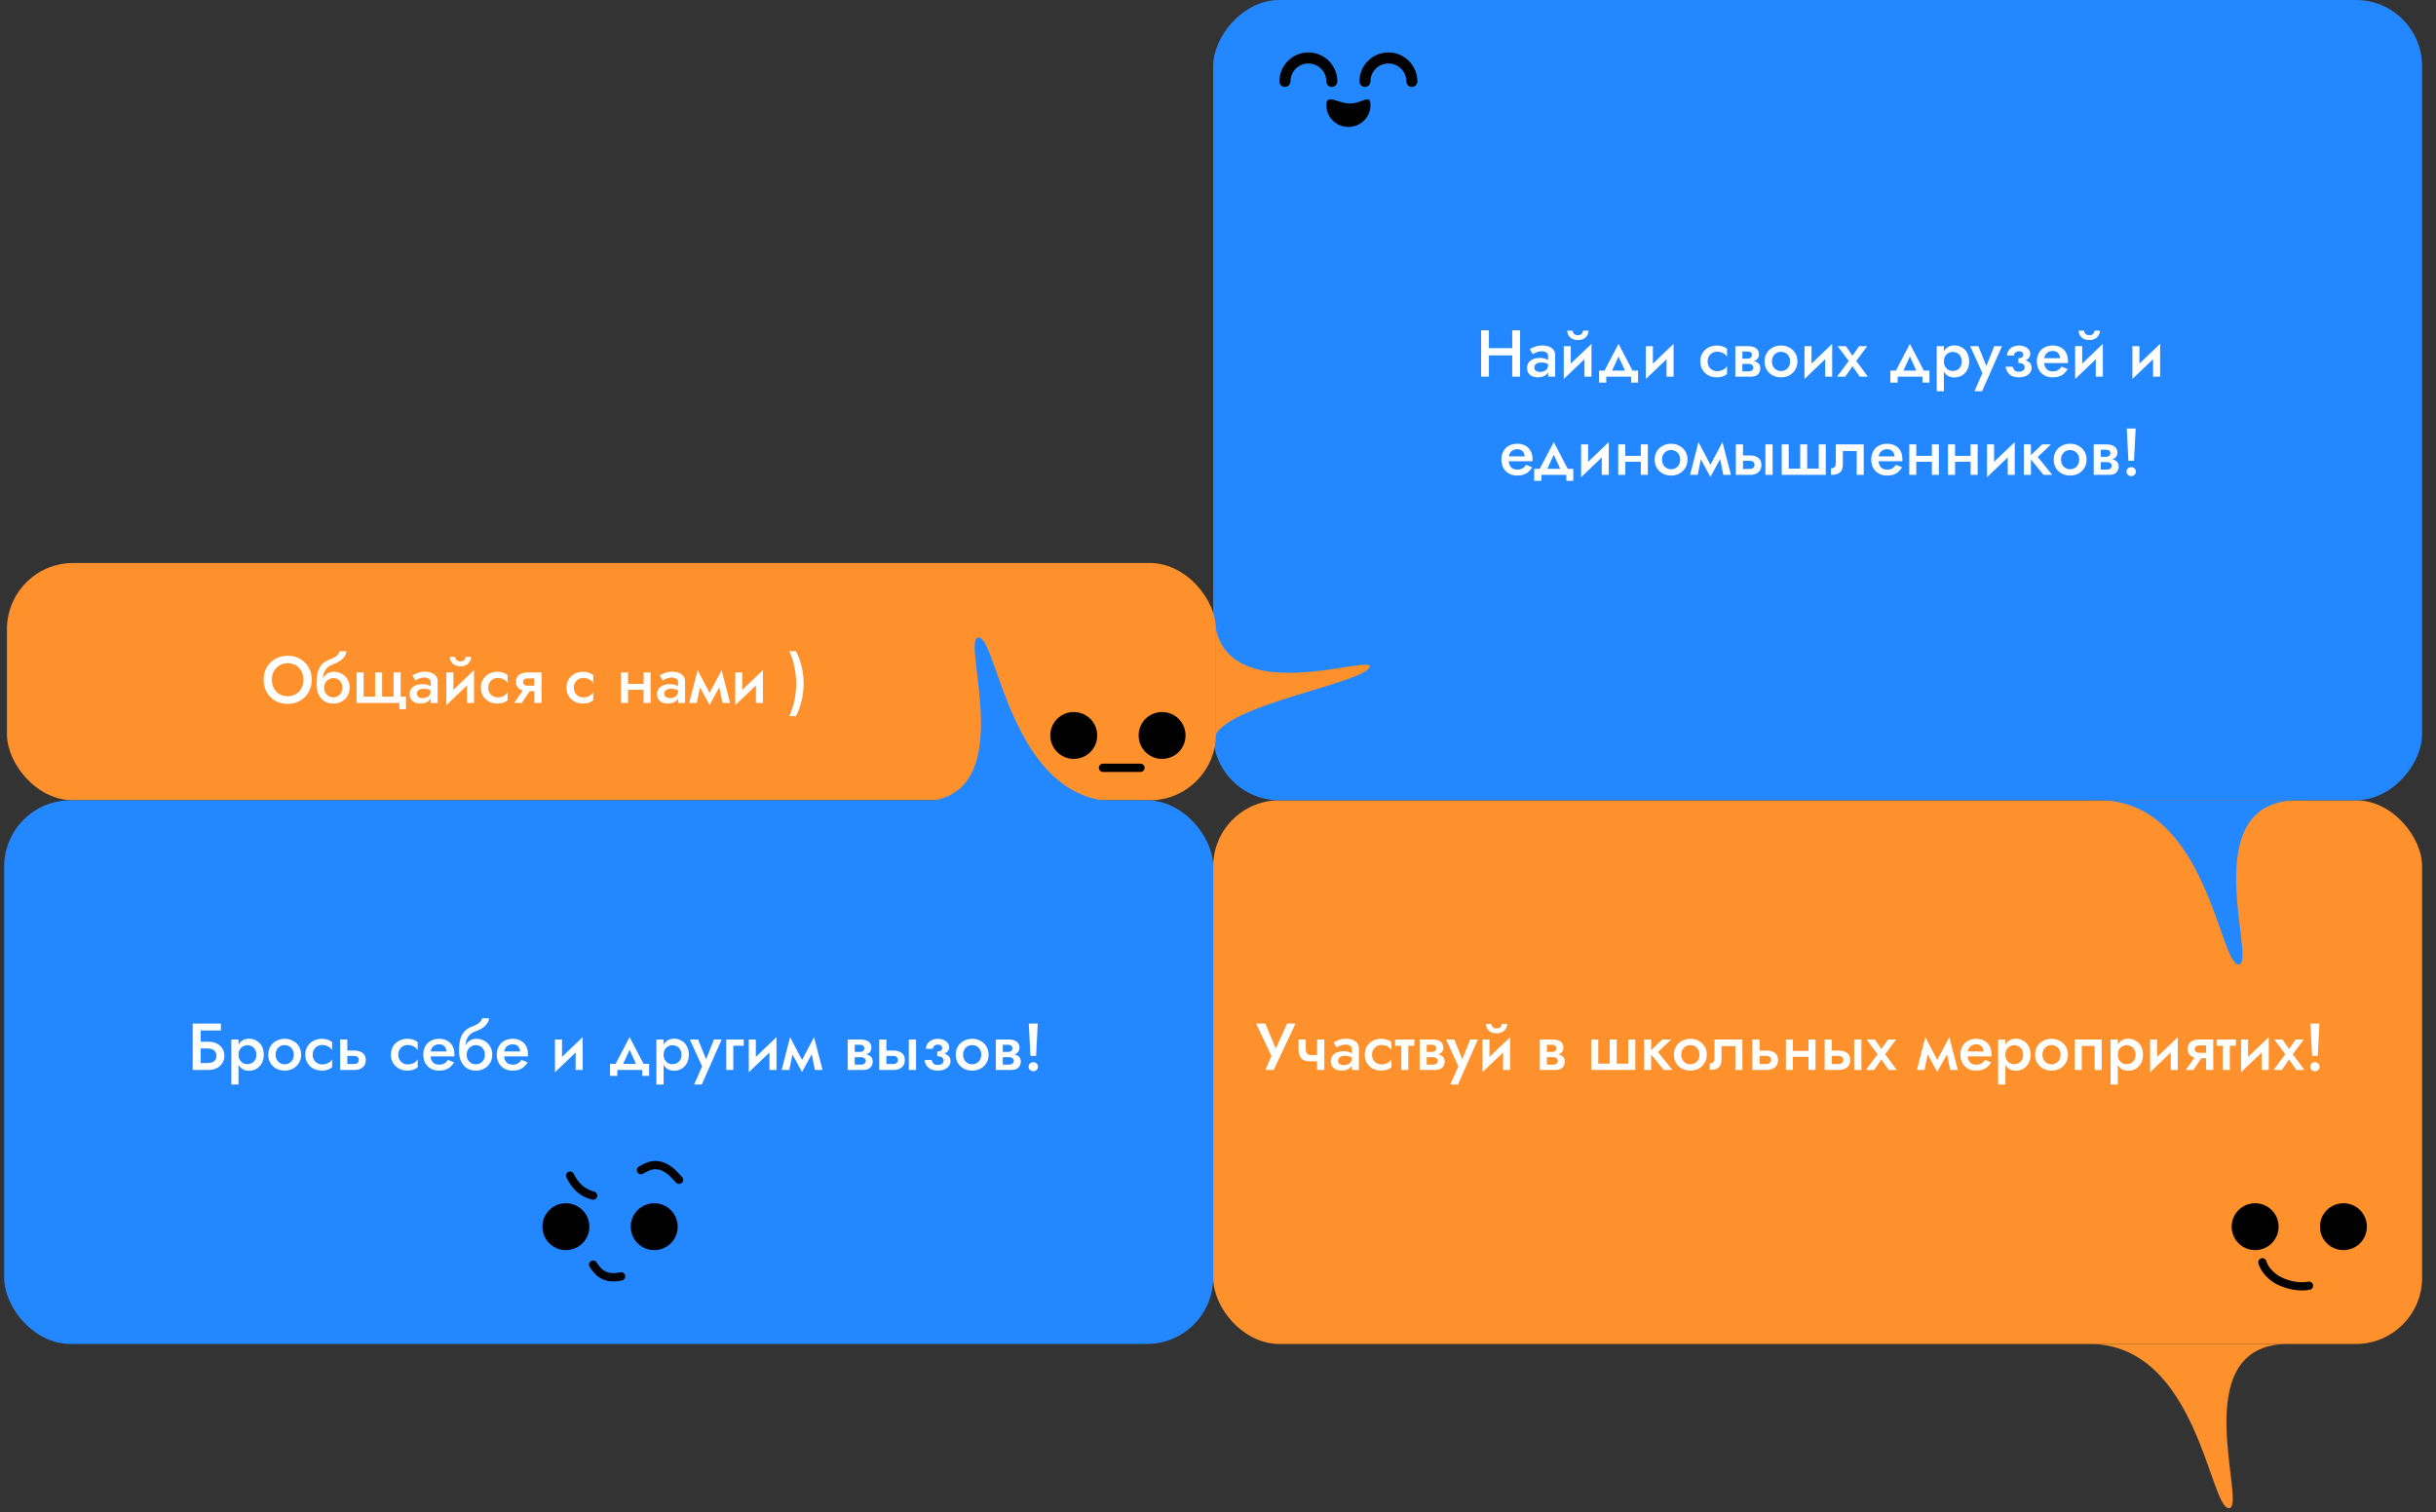 <svg width="372" height="231" viewBox="0 0 372 231" fill="none" xmlns="http://www.w3.org/2000/svg">
<rect x="0" y="0" width="372" height="231" fill="#333333" stroke="none"/>
<rect x="185.259" y="122.236" width="184.618" height="83.036" rx="10.116" fill="#FF912C"/>
<path d="M340.372 230.351C337.422 230.351 335.525 205.272 319.086 205.272H349.434C333.417 205.272 343.323 230.351 340.372 230.351Z" fill="#FF912C"/>
<rect width="184.618" height="122.236" rx="10.116" transform="matrix(-1 0 0 1 369.877 0)" fill="#2388FF"/>
<path d="M209.285 16.063C209.285 17.9 207.775 19.389 205.913 19.389C204.05 19.389 202.541 17.9 202.541 16.063C202.541 14.226 204.31 15.807 206.172 15.807C208.034 15.807 209.285 14.226 209.285 16.063Z" fill="black"/>
<circle cx="344.377" cy="187.358" r="3.583" fill="black"/>
<circle cx="357.865" cy="187.358" r="3.583" fill="black"/>
<path d="M196.218 12.434C196.218 10.456 197.822 8.852 199.801 8.852C201.78 8.852 203.384 10.456 203.384 12.434" stroke="black" stroke-width="1.686" stroke-linecap="round"/>
<path d="M208.442 12.434C208.442 10.456 210.046 8.852 212.025 8.852C214.003 8.852 215.607 10.456 215.607 12.434" stroke="black" stroke-width="1.686" stroke-linecap="round"/>
<path d="M197.835 156.337H196.55L194.506 160.849L195.123 160.88L193.232 156.337H191.826L194.162 161.304L193.232 163.419H194.506L197.835 156.337ZM200.12 162.104H201.708V161.143H200.292L200.12 162.104ZM201.132 158.765V163.419H202.234V158.765H201.132ZM199.402 158.765H198.299V160.101C198.299 160.552 198.353 160.927 198.461 161.224C198.569 161.52 198.755 161.743 199.018 161.891C199.287 162.033 199.655 162.104 200.12 162.104L200.292 161.143C200.07 161.143 199.891 161.109 199.756 161.041C199.628 160.974 199.537 160.869 199.483 160.728C199.429 160.579 199.402 160.387 199.402 160.151V158.765ZM204.336 162.043C204.336 161.881 204.373 161.743 204.447 161.628C204.528 161.507 204.646 161.416 204.802 161.355C204.963 161.288 205.159 161.254 205.388 161.254C205.672 161.254 205.921 161.291 206.137 161.365C206.353 161.433 206.565 161.544 206.774 161.699V161.122C206.72 161.055 206.622 160.977 206.481 160.89C206.339 160.802 206.16 160.724 205.945 160.657C205.736 160.59 205.496 160.556 205.226 160.556C204.822 160.556 204.468 160.617 204.164 160.738C203.868 160.859 203.638 161.035 203.476 161.264C203.314 161.493 203.234 161.766 203.234 162.083C203.234 162.4 203.304 162.667 203.446 162.883C203.594 163.092 203.79 163.25 204.033 163.358C204.282 163.466 204.559 163.52 204.862 163.52C205.186 163.52 205.479 163.466 205.742 163.358C206.005 163.243 206.214 163.081 206.37 162.872C206.525 162.657 206.602 162.4 206.602 162.104L206.44 161.578C206.44 161.847 206.386 162.063 206.279 162.225C206.171 162.387 206.022 162.505 205.833 162.579C205.645 162.653 205.432 162.69 205.196 162.69C205.034 162.69 204.889 162.667 204.761 162.62C204.633 162.566 204.528 162.491 204.447 162.397C204.373 162.303 204.336 162.185 204.336 162.043ZM204.093 159.989C204.168 159.942 204.272 159.885 204.407 159.817C204.549 159.743 204.714 159.679 204.903 159.625C205.092 159.571 205.297 159.544 205.52 159.544C205.776 159.544 205.992 159.605 206.167 159.726C206.349 159.841 206.44 160.006 206.44 160.222V163.419H207.513V160.101C207.513 159.79 207.428 159.531 207.26 159.322C207.098 159.106 206.872 158.941 206.582 158.826C206.292 158.711 205.955 158.654 205.57 158.654C205.152 158.654 204.781 158.715 204.458 158.836C204.134 158.958 203.868 159.082 203.658 159.21L204.093 159.989ZM209.524 161.092C209.524 160.802 209.588 160.546 209.716 160.323C209.844 160.101 210.016 159.925 210.232 159.797C210.454 159.669 210.7 159.605 210.97 159.605C211.186 159.605 211.395 159.639 211.597 159.706C211.8 159.774 211.978 159.868 212.134 159.989C212.295 160.104 212.413 160.239 212.488 160.394V159.19C212.326 159.028 212.107 158.9 211.83 158.806C211.554 158.711 211.25 158.664 210.92 158.664C210.441 158.664 210.009 158.769 209.625 158.978C209.247 159.18 208.947 159.463 208.724 159.827C208.509 160.192 208.401 160.613 208.401 161.092C208.401 161.564 208.509 161.986 208.724 162.357C208.947 162.721 209.247 163.007 209.625 163.216C210.009 163.419 210.441 163.52 210.92 163.52C211.25 163.52 211.554 163.473 211.83 163.378C212.107 163.284 212.326 163.156 212.488 162.994V161.79C212.413 161.938 212.299 162.073 212.144 162.195C211.989 162.316 211.81 162.41 211.608 162.478C211.405 162.545 211.193 162.579 210.97 162.579C210.7 162.579 210.454 162.515 210.232 162.387C210.016 162.259 209.844 162.087 209.716 161.871C209.588 161.648 209.524 161.389 209.524 161.092ZM213.048 158.765V159.726H215.992V158.765H213.048ZM213.989 158.968V163.419H215.061V158.968H213.989ZM217.436 160.991V161.466H218.781C218.916 161.466 219.031 161.48 219.125 161.507C219.227 161.534 219.304 161.574 219.358 161.628C219.419 161.682 219.466 161.743 219.5 161.81C219.533 161.878 219.55 161.952 219.55 162.033C219.55 162.188 219.49 162.323 219.368 162.437C219.247 162.552 219.051 162.609 218.781 162.609H217.436V163.419H219.115C219.648 163.419 220.029 163.297 220.258 163.055C220.494 162.805 220.612 162.505 220.612 162.154C220.612 161.851 220.538 161.615 220.39 161.446C220.242 161.277 220.039 161.159 219.783 161.092C219.527 161.025 219.237 160.991 218.913 160.991H217.436ZM217.436 161.193H218.812C219.102 161.193 219.365 161.153 219.601 161.072C219.844 160.984 220.039 160.856 220.188 160.687C220.336 160.512 220.41 160.293 220.41 160.03C220.41 159.726 220.336 159.484 220.188 159.301C220.039 159.113 219.844 158.978 219.601 158.897C219.365 158.809 219.102 158.765 218.812 158.765H217.436V159.575H218.68C218.889 159.575 219.051 159.625 219.166 159.726C219.287 159.827 219.348 159.956 219.348 160.111C219.348 160.185 219.331 160.256 219.297 160.323C219.264 160.391 219.22 160.451 219.166 160.505C219.112 160.559 219.041 160.6 218.953 160.627C218.872 160.654 218.781 160.667 218.68 160.667H217.436V161.193ZM216.799 158.765V163.419H217.871V158.765H216.799ZM225.686 158.765H224.513L223.056 162.417L223.572 162.448L222.085 158.765H220.83L222.702 162.872L221.488 165.644H222.651L225.686 158.765ZM230.559 159.777L230.609 158.411L226.431 162.407L226.381 163.773L230.559 159.777ZM227.453 158.765H226.381V163.773L227.453 162.539V158.765ZM230.609 158.411L229.537 159.645V163.419H230.609V158.411ZM226.917 156.388C226.917 156.631 226.978 156.863 227.099 157.086C227.22 157.309 227.403 157.487 227.645 157.622C227.888 157.757 228.185 157.825 228.536 157.825C228.893 157.825 229.19 157.757 229.426 157.622C229.669 157.487 229.851 157.309 229.972 157.086C230.1 156.863 230.164 156.631 230.164 156.388H229.325C229.325 156.489 229.298 156.594 229.244 156.702C229.196 156.81 229.116 156.901 229.001 156.975C228.886 157.049 228.731 157.086 228.536 157.086C228.34 157.086 228.185 157.049 228.07 156.975C227.956 156.901 227.871 156.81 227.817 156.702C227.77 156.594 227.746 156.489 227.746 156.388H226.917ZM235.781 160.991V161.466H237.127C237.262 161.466 237.376 161.48 237.471 161.507C237.572 161.534 237.649 161.574 237.703 161.628C237.764 161.682 237.811 161.743 237.845 161.81C237.879 161.878 237.896 161.952 237.896 162.033C237.896 162.188 237.835 162.323 237.713 162.437C237.592 162.552 237.396 162.609 237.127 162.609H235.781V163.419H237.461C237.993 163.419 238.374 163.297 238.604 163.055C238.84 162.805 238.958 162.505 238.958 162.154C238.958 161.851 238.884 161.615 238.735 161.446C238.587 161.277 238.384 161.159 238.128 161.092C237.872 161.025 237.582 160.991 237.258 160.991H235.781ZM235.781 161.193H237.157C237.447 161.193 237.71 161.153 237.946 161.072C238.189 160.984 238.384 160.856 238.533 160.687C238.681 160.512 238.755 160.293 238.755 160.03C238.755 159.726 238.681 159.484 238.533 159.301C238.384 159.113 238.189 158.978 237.946 158.897C237.71 158.809 237.447 158.765 237.157 158.765H235.781V159.575H237.026C237.235 159.575 237.396 159.625 237.511 159.726C237.633 159.827 237.693 159.956 237.693 160.111C237.693 160.185 237.676 160.256 237.643 160.323C237.609 160.391 237.565 160.451 237.511 160.505C237.457 160.559 237.386 160.6 237.299 160.627C237.218 160.654 237.127 160.667 237.026 160.667H235.781V161.193ZM235.144 158.765V163.419H236.216V158.765H235.144ZM246.891 162.458V158.765H245.819V162.458H244.069V158.765H242.996V163.419H249.724V158.765H248.651V162.458H246.891ZM251.076 158.765V163.419H252.149V158.765H251.076ZM253.858 158.765L251.845 160.687L254.071 163.419H255.396L253.191 160.687L255.194 158.765H253.858ZM255.623 161.092C255.623 161.564 255.731 161.986 255.947 162.357C256.17 162.721 256.47 163.007 256.847 163.216C257.225 163.419 257.653 163.52 258.132 163.52C258.611 163.52 259.036 163.419 259.407 163.216C259.784 163.007 260.084 162.721 260.307 162.357C260.53 161.986 260.641 161.564 260.641 161.092C260.641 160.613 260.53 160.192 260.307 159.827C260.084 159.463 259.784 159.18 259.407 158.978C259.036 158.769 258.611 158.664 258.132 158.664C257.653 158.664 257.225 158.769 256.847 158.978C256.47 159.18 256.17 159.463 255.947 159.827C255.731 160.192 255.623 160.613 255.623 161.092ZM256.746 161.092C256.746 160.802 256.807 160.546 256.928 160.323C257.05 160.101 257.215 159.929 257.424 159.807C257.633 159.686 257.869 159.625 258.132 159.625C258.388 159.625 258.621 159.686 258.83 159.807C259.046 159.929 259.214 160.101 259.336 160.323C259.457 160.546 259.518 160.802 259.518 161.092C259.518 161.382 259.457 161.638 259.336 161.861C259.214 162.077 259.046 162.249 258.83 162.377C258.621 162.498 258.388 162.559 258.132 162.559C257.869 162.559 257.633 162.498 257.424 162.377C257.215 162.249 257.05 162.077 256.928 161.861C256.807 161.638 256.746 161.382 256.746 161.092ZM266.078 158.765H261.819V161.648C261.819 161.952 261.745 162.158 261.597 162.265C261.455 162.373 261.283 162.427 261.081 162.427V163.419C261.512 163.419 261.86 163.361 262.123 163.247C262.392 163.125 262.588 162.947 262.709 162.711C262.831 162.468 262.891 162.164 262.891 161.8V159.777H265.006V163.419H266.078V158.765ZM267.605 158.765V163.419H268.708V158.765H267.605ZM268.374 161.274H269.709C269.959 161.274 270.144 161.328 270.266 161.436C270.394 161.544 270.458 161.699 270.458 161.901C270.458 162.029 270.428 162.141 270.367 162.235C270.313 162.33 270.229 162.4 270.114 162.448C270.006 162.495 269.871 162.518 269.709 162.518H268.374V163.419H269.821C270.144 163.419 270.434 163.361 270.691 163.247C270.947 163.132 271.149 162.963 271.298 162.741C271.446 162.512 271.52 162.232 271.52 161.901C271.52 161.402 271.355 161.038 271.025 160.809C270.701 160.573 270.3 160.455 269.821 160.455H268.374V161.274ZM273.198 161.416H276.759V160.515H273.198V161.416ZM276.172 158.765V163.419H277.244V158.765H276.172ZM272.722 158.765V163.419H273.794V158.765H272.722ZM283.151 158.765V163.419H284.254V158.765H283.151ZM278.64 158.765V163.419H279.732V158.765H278.64ZM279.398 161.274H280.744C280.987 161.274 281.172 161.328 281.3 161.436C281.428 161.544 281.492 161.699 281.492 161.901C281.492 162.029 281.462 162.141 281.401 162.235C281.341 162.33 281.256 162.4 281.148 162.448C281.041 162.495 280.906 162.518 280.744 162.518H279.398V163.419H280.845C281.169 163.419 281.459 163.361 281.715 163.247C281.971 163.132 282.174 162.963 282.322 162.741C282.47 162.512 282.545 162.232 282.545 161.901C282.545 161.402 282.379 161.038 282.049 160.809C281.725 160.573 281.324 160.455 280.845 160.455H279.398V161.274ZM288.325 158.765L287.303 160.222L286.301 158.765H285.047L286.726 161.021L284.946 163.419H286.2L287.303 161.82L288.426 163.419H289.65L287.88 161.021L289.549 158.765H288.325ZM297.81 163.419H298.973L297.678 158.411L297.102 159.929L297.81 163.419ZM295.534 162.468L295.837 163.732L297.78 160.202L297.678 158.411L295.534 162.468ZM295.837 163.732L296.141 162.468L294.016 158.411L293.915 160.202L295.837 163.732ZM292.732 163.419H293.895L294.603 159.929L294.016 158.411L292.732 163.419ZM300.015 161.345H304.102C304.115 161.284 304.122 161.23 304.122 161.183C304.122 161.129 304.122 161.082 304.122 161.041C304.122 160.549 304.028 160.128 303.839 159.777C303.65 159.419 303.38 159.146 303.029 158.958C302.685 158.762 302.274 158.664 301.795 158.664C301.357 158.664 300.969 158.745 300.632 158.907C300.295 159.069 300.022 159.295 299.812 159.585C299.61 159.875 299.475 160.212 299.408 160.596C299.394 160.677 299.384 160.758 299.378 160.839C299.371 160.92 299.367 161.004 299.367 161.092C299.367 161.557 299.465 161.975 299.661 162.346C299.856 162.711 300.133 162.997 300.49 163.206C300.848 163.415 301.266 163.52 301.745 163.52C302.17 163.52 302.524 163.469 302.807 163.368C303.097 163.26 303.34 163.112 303.535 162.923C303.738 162.734 303.916 162.515 304.071 162.265L303.131 161.881C303.043 162.029 302.935 162.161 302.807 162.276C302.679 162.383 302.53 162.468 302.362 162.528C302.2 162.589 302.011 162.62 301.795 162.62C301.532 162.62 301.3 162.566 301.097 162.458C300.902 162.343 300.747 162.174 300.632 161.952C300.524 161.723 300.47 161.436 300.47 161.092L300.49 160.809C300.49 160.539 300.548 160.306 300.662 160.111C300.777 159.908 300.932 159.757 301.128 159.656C301.323 159.548 301.542 159.494 301.785 159.494C302.021 159.494 302.22 159.541 302.382 159.635C302.544 159.723 302.669 159.851 302.756 160.02C302.851 160.182 302.911 160.374 302.938 160.596H300.015V161.345ZM306.237 165.644V158.765H305.134V165.644H306.237ZM310.091 161.092C310.091 160.573 309.987 160.131 309.777 159.767C309.568 159.403 309.292 159.126 308.948 158.937C308.604 158.742 308.23 158.644 307.825 158.644C307.427 158.644 307.08 158.745 306.783 158.947C306.493 159.143 306.267 159.423 306.105 159.787C305.95 160.151 305.873 160.586 305.873 161.092C305.873 161.591 305.95 162.026 306.105 162.397C306.267 162.761 306.493 163.044 306.783 163.247C307.08 163.442 307.427 163.54 307.825 163.54C308.23 163.54 308.604 163.446 308.948 163.257C309.292 163.061 309.568 162.781 309.777 162.417C309.987 162.046 310.091 161.605 310.091 161.092ZM308.958 161.092C308.958 161.402 308.894 161.669 308.766 161.891C308.638 162.107 308.466 162.272 308.25 162.387C308.041 162.495 307.808 162.549 307.552 162.549C307.343 162.549 307.137 162.495 306.935 162.387C306.733 162.272 306.564 162.107 306.429 161.891C306.301 161.675 306.237 161.409 306.237 161.092C306.237 160.775 306.301 160.509 306.429 160.293C306.564 160.077 306.733 159.915 306.935 159.807C307.137 159.693 307.343 159.635 307.552 159.635C307.808 159.635 308.041 159.693 308.25 159.807C308.466 159.915 308.638 160.08 308.766 160.303C308.894 160.519 308.958 160.782 308.958 161.092ZM310.778 161.092C310.778 161.564 310.886 161.986 311.101 162.357C311.324 162.721 311.624 163.007 312.002 163.216C312.379 163.419 312.808 163.52 313.286 163.52C313.765 163.52 314.19 163.419 314.561 163.216C314.939 163.007 315.239 162.721 315.461 162.357C315.684 161.986 315.795 161.564 315.795 161.092C315.795 160.613 315.684 160.192 315.461 159.827C315.239 159.463 314.939 159.18 314.561 158.978C314.19 158.769 313.765 158.664 313.286 158.664C312.808 158.664 312.379 158.769 312.002 158.978C311.624 159.18 311.324 159.463 311.101 159.827C310.886 160.192 310.778 160.613 310.778 161.092ZM311.901 161.092C311.901 160.802 311.961 160.546 312.083 160.323C312.204 160.101 312.369 159.929 312.578 159.807C312.787 159.686 313.023 159.625 313.286 159.625C313.543 159.625 313.775 159.686 313.984 159.807C314.2 159.929 314.369 160.101 314.49 160.323C314.612 160.546 314.672 160.802 314.672 161.092C314.672 161.382 314.612 161.638 314.49 161.861C314.369 162.077 314.2 162.249 313.984 162.377C313.775 162.498 313.543 162.559 313.286 162.559C313.023 162.559 312.787 162.498 312.578 162.377C312.369 162.249 312.204 162.077 312.083 161.861C311.961 161.638 311.901 161.382 311.901 161.092ZM320.949 158.765H316.832V163.419H317.904V159.747H319.877V163.419H320.949V158.765ZM323.407 165.644V158.765H322.304V165.644H323.407ZM327.261 161.092C327.261 160.573 327.156 160.131 326.947 159.767C326.738 159.403 326.462 159.126 326.118 158.937C325.774 158.742 325.399 158.644 324.995 158.644C324.597 158.644 324.25 158.745 323.953 158.947C323.663 159.143 323.437 159.423 323.275 159.787C323.12 160.151 323.042 160.586 323.042 161.092C323.042 161.591 323.12 162.026 323.275 162.397C323.437 162.761 323.663 163.044 323.953 163.247C324.25 163.442 324.597 163.54 324.995 163.54C325.399 163.54 325.774 163.446 326.118 163.257C326.462 163.061 326.738 162.781 326.947 162.417C327.156 162.046 327.261 161.605 327.261 161.092ZM326.128 161.092C326.128 161.402 326.064 161.669 325.936 161.891C325.807 162.107 325.635 162.272 325.42 162.387C325.211 162.495 324.978 162.549 324.722 162.549C324.513 162.549 324.307 162.495 324.105 162.387C323.902 162.272 323.734 162.107 323.599 161.891C323.471 161.675 323.407 161.409 323.407 161.092C323.407 160.775 323.471 160.509 323.599 160.293C323.734 160.077 323.902 159.915 324.105 159.807C324.307 159.693 324.513 159.635 324.722 159.635C324.978 159.635 325.211 159.693 325.42 159.807C325.635 159.915 325.807 160.08 325.936 160.303C326.064 160.519 326.128 160.782 326.128 161.092ZM332.52 159.777L332.57 158.411L328.392 162.407L328.342 163.773L332.52 159.777ZM329.414 158.765H328.342V163.773L329.414 162.539V158.765ZM332.57 158.411L331.498 159.645V163.419H332.57V158.411ZM334.962 163.419L336.51 161.112H335.397L333.799 163.419H334.962ZM337.987 163.419V158.765H336.884V163.419H337.987ZM337.289 160.799H335.933C335.765 160.799 335.623 160.778 335.509 160.738C335.394 160.697 335.306 160.637 335.246 160.556C335.185 160.475 335.155 160.367 335.155 160.232C335.155 160.104 335.185 159.999 335.246 159.919C335.306 159.838 335.394 159.777 335.509 159.736C335.623 159.696 335.765 159.676 335.933 159.676H337.289V158.765H335.842C335.525 158.765 335.232 158.813 334.962 158.907C334.693 159.001 334.477 159.153 334.315 159.362C334.153 159.564 334.072 159.838 334.072 160.182C334.072 160.526 334.153 160.805 334.315 161.021C334.477 161.23 334.693 161.385 334.962 161.487C335.232 161.581 335.525 161.628 335.842 161.628H337.289V160.799ZM338.501 158.765V159.726H341.445V158.765H338.501ZM339.442 158.968V163.419H340.514V158.968H339.442ZM346.41 159.777L346.46 158.411L342.282 162.407L342.232 163.773L346.41 159.777ZM343.304 158.765H342.232V163.773L343.304 162.539V158.765ZM346.46 158.411L345.388 159.645V163.419H346.46V158.411ZM350.582 158.765L349.56 160.222L348.559 158.765H347.304L348.984 161.021L347.203 163.419H348.458L349.56 161.82L350.683 163.419H351.907L350.137 161.021L351.806 158.765H350.582ZM352.826 156.337L353.079 161.274H353.939L354.192 156.337H352.826ZM352.796 162.923C352.796 163.119 352.863 163.284 352.998 163.419C353.14 163.547 353.312 163.611 353.514 163.611C353.716 163.611 353.885 163.547 354.02 163.419C354.155 163.284 354.222 163.119 354.222 162.923C354.222 162.727 354.155 162.566 354.02 162.437C353.885 162.309 353.716 162.245 353.514 162.245C353.312 162.245 353.14 162.309 352.998 162.437C352.863 162.566 352.796 162.727 352.796 162.923Z" fill="white"/>
<path d="M226.654 54.282H231.702V53.18H226.654V54.282ZM230.933 50.448V57.529H232.127V50.448H230.933ZM226.179 50.448V57.529H227.372V50.448H226.179ZM234.303 56.154C234.303 55.992 234.34 55.854 234.414 55.739C234.495 55.618 234.613 55.527 234.768 55.466C234.93 55.398 235.126 55.365 235.355 55.365C235.638 55.365 235.888 55.402 236.104 55.476C236.32 55.543 236.532 55.655 236.741 55.81V55.233C236.687 55.166 236.589 55.088 236.448 55.001C236.306 54.913 236.127 54.835 235.912 54.768C235.703 54.7 235.463 54.667 235.193 54.667C234.789 54.667 234.435 54.727 234.131 54.849C233.834 54.97 233.605 55.145 233.443 55.375C233.281 55.604 233.201 55.877 233.201 56.194C233.201 56.511 233.271 56.778 233.413 56.993C233.561 57.203 233.757 57.361 234 57.469C234.249 57.577 234.526 57.631 234.829 57.631C235.153 57.631 235.446 57.577 235.709 57.469C235.972 57.354 236.181 57.192 236.336 56.983C236.492 56.767 236.569 56.511 236.569 56.215L236.407 55.688C236.407 55.958 236.353 56.174 236.245 56.336C236.138 56.498 235.989 56.616 235.8 56.69C235.612 56.764 235.399 56.801 235.163 56.801C235.001 56.801 234.856 56.778 234.728 56.73C234.6 56.676 234.495 56.602 234.414 56.508C234.34 56.413 234.303 56.295 234.303 56.154ZM234.06 54.1C234.135 54.053 234.239 53.996 234.374 53.928C234.516 53.854 234.681 53.79 234.87 53.736C235.058 53.682 235.264 53.655 235.487 53.655C235.743 53.655 235.959 53.716 236.134 53.837C236.316 53.952 236.407 54.117 236.407 54.333V57.529H237.48V54.212C237.48 53.901 237.395 53.642 237.227 53.432C237.065 53.217 236.839 53.051 236.549 52.937C236.259 52.822 235.922 52.765 235.537 52.765C235.119 52.765 234.748 52.826 234.425 52.947C234.101 53.068 233.834 53.193 233.625 53.321L234.06 54.1ZM242.981 53.888L243.031 52.522L238.853 56.518L238.803 57.884L242.981 53.888ZM239.875 52.876H238.803V57.884L239.875 56.649V52.876ZM243.031 52.522L241.959 53.756V57.529H243.031V52.522ZM239.339 50.499C239.339 50.742 239.4 50.974 239.521 51.197C239.642 51.419 239.824 51.598 240.067 51.733C240.31 51.868 240.607 51.935 240.957 51.935C241.315 51.935 241.612 51.868 241.848 51.733C242.09 51.598 242.272 51.419 242.394 51.197C242.522 50.974 242.586 50.742 242.586 50.499H241.746C241.746 50.6 241.719 50.705 241.666 50.812C241.618 50.92 241.537 51.011 241.423 51.086C241.308 51.16 241.153 51.197 240.957 51.197C240.762 51.197 240.607 51.16 240.492 51.086C240.377 51.011 240.293 50.92 240.239 50.812C240.192 50.705 240.168 50.6 240.168 50.499H239.339ZM247.163 54.444L248.428 57.226L249.561 57.105L247.163 52.522L244.766 57.105L245.899 57.226L247.163 54.444ZM249.085 57.529V58.44H250.147V56.599H244.179V58.44H245.292V57.529H249.085ZM255.517 53.888L255.568 52.522L251.39 56.518L251.339 57.884L255.517 53.888ZM252.411 52.876H251.339V57.884L252.411 56.649V52.876ZM255.568 52.522L254.495 53.756V57.529H255.568V52.522ZM260.77 55.203C260.77 54.913 260.834 54.657 260.962 54.434C261.09 54.212 261.262 54.036 261.478 53.908C261.701 53.78 261.947 53.716 262.217 53.716C262.432 53.716 262.641 53.749 262.844 53.817C263.046 53.884 263.225 53.979 263.38 54.1C263.542 54.215 263.66 54.35 263.734 54.505V53.301C263.572 53.139 263.353 53.011 263.076 52.917C262.8 52.822 262.496 52.775 262.166 52.775C261.687 52.775 261.255 52.88 260.871 53.089C260.493 53.291 260.193 53.574 259.971 53.938C259.755 54.303 259.647 54.724 259.647 55.203C259.647 55.675 259.755 56.096 259.971 56.467C260.193 56.831 260.493 57.118 260.871 57.327C261.255 57.529 261.687 57.631 262.166 57.631C262.496 57.631 262.8 57.584 263.076 57.489C263.353 57.395 263.572 57.267 263.734 57.105V55.901C263.66 56.049 263.545 56.184 263.39 56.306C263.235 56.427 263.056 56.521 262.854 56.589C262.651 56.656 262.439 56.69 262.217 56.69C261.947 56.69 261.701 56.626 261.478 56.498C261.262 56.37 261.09 56.198 260.962 55.982C260.834 55.759 260.77 55.5 260.77 55.203ZM265.64 55.102V55.577H266.985C267.12 55.577 267.234 55.591 267.329 55.618C267.43 55.645 267.508 55.685 267.562 55.739C267.622 55.793 267.669 55.854 267.703 55.921C267.737 55.989 267.754 56.063 267.754 56.144C267.754 56.299 267.693 56.434 267.572 56.548C267.45 56.663 267.255 56.72 266.985 56.72H265.64V57.529H267.319C267.852 57.529 268.233 57.408 268.462 57.165C268.698 56.916 268.816 56.616 268.816 56.265C268.816 55.962 268.742 55.725 268.593 55.557C268.445 55.388 268.243 55.27 267.986 55.203C267.73 55.135 267.44 55.102 267.116 55.102H265.64ZM265.64 55.304H267.015C267.305 55.304 267.568 55.264 267.804 55.183C268.047 55.095 268.243 54.967 268.391 54.798C268.539 54.623 268.614 54.404 268.614 54.141C268.614 53.837 268.539 53.594 268.391 53.412C268.243 53.224 268.047 53.089 267.804 53.008C267.568 52.92 267.305 52.876 267.015 52.876H265.64V53.685H266.884C267.093 53.685 267.255 53.736 267.369 53.837C267.491 53.938 267.551 54.066 267.551 54.222C267.551 54.296 267.535 54.367 267.501 54.434C267.467 54.502 267.423 54.562 267.369 54.616C267.315 54.67 267.245 54.711 267.157 54.737C267.076 54.764 266.985 54.778 266.884 54.778H265.64V55.304ZM265.002 52.876V57.529H266.075V52.876H265.002ZM269.468 55.203C269.468 55.675 269.576 56.096 269.791 56.467C270.014 56.831 270.314 57.118 270.692 57.327C271.069 57.529 271.498 57.631 271.976 57.631C272.455 57.631 272.88 57.529 273.251 57.327C273.629 57.118 273.929 56.831 274.151 56.467C274.374 56.096 274.485 55.675 274.485 55.203C274.485 54.724 274.374 54.303 274.151 53.938C273.929 53.574 273.629 53.291 273.251 53.089C272.88 52.88 272.455 52.775 271.976 52.775C271.498 52.775 271.069 52.88 270.692 53.089C270.314 53.291 270.014 53.574 269.791 53.938C269.576 54.303 269.468 54.724 269.468 55.203ZM270.591 55.203C270.591 54.913 270.651 54.657 270.773 54.434C270.894 54.212 271.059 54.039 271.268 53.918C271.477 53.797 271.713 53.736 271.976 53.736C272.233 53.736 272.465 53.797 272.674 53.918C272.89 54.039 273.059 54.212 273.18 54.434C273.302 54.657 273.362 54.913 273.362 55.203C273.362 55.493 273.302 55.749 273.18 55.972C273.059 56.188 272.89 56.359 272.674 56.488C272.465 56.609 272.233 56.67 271.976 56.67C271.713 56.67 271.477 56.609 271.268 56.488C271.059 56.359 270.894 56.188 270.773 55.972C270.651 55.749 270.591 55.493 270.591 55.203ZM279.74 53.888L279.791 52.522L275.613 56.518L275.562 57.884L279.74 53.888ZM276.635 52.876H275.562V57.884L276.635 56.649V52.876ZM279.791 52.522L278.719 53.756V57.529H279.791V52.522ZM283.913 52.876L282.891 54.333L281.89 52.876H280.635L282.314 55.132L280.534 57.529H281.788L282.891 55.931L284.014 57.529H285.238L283.468 55.132L285.137 52.876H283.913ZM291.658 54.444L292.923 57.226L294.056 57.105L291.658 52.522L289.261 57.105L290.394 57.226L291.658 54.444ZM293.58 57.529V58.44H294.642V56.599H288.674V58.44H289.787V57.529H293.58ZM296.856 59.755V52.876H295.753V59.755H296.856ZM300.71 55.203C300.71 54.684 300.605 54.242 300.396 53.878C300.187 53.514 299.911 53.237 299.567 53.048C299.223 52.852 298.849 52.755 298.444 52.755C298.046 52.755 297.699 52.856 297.402 53.058C297.112 53.254 296.886 53.534 296.724 53.898C296.569 54.262 296.492 54.697 296.492 55.203C296.492 55.702 296.569 56.137 296.724 56.508C296.886 56.872 297.112 57.155 297.402 57.358C297.699 57.553 298.046 57.651 298.444 57.651C298.849 57.651 299.223 57.556 299.567 57.368C299.911 57.172 300.187 56.892 300.396 56.528C300.605 56.157 300.71 55.715 300.71 55.203ZM299.577 55.203C299.577 55.513 299.513 55.779 299.385 56.002C299.257 56.218 299.085 56.383 298.869 56.498C298.66 56.606 298.427 56.66 298.171 56.66C297.962 56.66 297.756 56.606 297.554 56.498C297.351 56.383 297.183 56.218 297.048 56.002C296.92 55.786 296.856 55.52 296.856 55.203C296.856 54.886 296.92 54.62 297.048 54.404C297.183 54.188 297.351 54.026 297.554 53.918C297.756 53.803 297.962 53.746 298.171 53.746C298.427 53.746 298.66 53.803 298.869 53.918C299.085 54.026 299.257 54.191 299.385 54.414C299.513 54.63 299.577 54.893 299.577 55.203ZM305.72 52.876H304.546L303.089 56.528L303.605 56.558L302.118 52.876H300.864L302.735 56.983L301.522 59.755H302.685L305.72 52.876ZM308.225 55.203C308.819 55.216 309.271 55.115 309.581 54.899C309.891 54.677 310.046 54.397 310.046 54.06C310.046 53.824 309.972 53.608 309.824 53.412C309.675 53.217 309.47 53.062 309.206 52.947C308.943 52.832 308.647 52.775 308.316 52.775C307.966 52.775 307.652 52.842 307.375 52.977C307.106 53.112 306.893 53.294 306.738 53.524C306.583 53.753 306.505 54.013 306.505 54.303H307.558C307.558 54.195 307.585 54.093 307.638 53.999C307.699 53.898 307.787 53.817 307.902 53.756C308.016 53.689 308.158 53.655 308.326 53.655C308.529 53.655 308.687 53.702 308.802 53.797C308.923 53.891 308.984 54.016 308.984 54.171C308.984 54.326 308.923 54.458 308.802 54.566C308.687 54.667 308.495 54.717 308.225 54.717V55.203ZM308.296 57.631C308.66 57.631 308.991 57.573 309.287 57.459C309.584 57.337 309.817 57.169 309.985 56.953C310.161 56.73 310.248 56.467 310.248 56.164C310.248 55.732 310.066 55.412 309.702 55.203C309.345 54.987 308.852 54.886 308.225 54.899V55.435C308.434 55.435 308.61 55.462 308.751 55.516C308.9 55.57 309.011 55.648 309.085 55.749C309.159 55.85 309.196 55.972 309.196 56.113C309.196 56.248 309.159 56.366 309.085 56.467C309.018 56.562 308.916 56.636 308.782 56.69C308.647 56.744 308.485 56.771 308.296 56.771C308.006 56.771 307.787 56.7 307.638 56.558C307.497 56.41 307.402 56.228 307.355 56.012H306.283C306.337 56.491 306.536 56.882 306.88 57.186C307.23 57.482 307.703 57.631 308.296 57.631ZM311.696 55.456H315.783C315.796 55.395 315.803 55.341 315.803 55.294C315.803 55.24 315.803 55.193 315.803 55.152C315.803 54.66 315.708 54.238 315.52 53.888C315.331 53.53 315.061 53.257 314.71 53.068C314.366 52.873 313.955 52.775 313.476 52.775C313.038 52.775 312.65 52.856 312.313 53.018C311.976 53.18 311.702 53.406 311.493 53.696C311.291 53.986 311.156 54.323 311.089 54.707C311.075 54.788 311.065 54.869 311.058 54.95C311.052 55.031 311.048 55.115 311.048 55.203C311.048 55.668 311.146 56.086 311.342 56.457C311.537 56.821 311.814 57.108 312.171 57.317C312.529 57.526 312.947 57.631 313.426 57.631C313.85 57.631 314.205 57.58 314.488 57.479C314.778 57.371 315.021 57.223 315.216 57.034C315.418 56.845 315.597 56.626 315.752 56.376L314.812 55.992C314.724 56.14 314.616 56.272 314.488 56.386C314.36 56.494 314.211 56.579 314.043 56.639C313.881 56.7 313.692 56.73 313.476 56.73C313.213 56.73 312.98 56.676 312.778 56.569C312.583 56.454 312.427 56.285 312.313 56.063C312.205 55.833 312.151 55.547 312.151 55.203L312.171 54.92C312.171 54.65 312.229 54.417 312.343 54.222C312.458 54.019 312.613 53.867 312.809 53.766C313.004 53.658 313.223 53.605 313.466 53.605C313.702 53.605 313.901 53.652 314.063 53.746C314.225 53.834 314.35 53.962 314.437 54.13C314.532 54.292 314.592 54.485 314.619 54.707H311.696V55.456ZM321.074 53.888L321.125 52.522L316.947 56.518L316.896 57.884L321.074 53.888ZM317.968 52.876H316.896V57.884L317.968 56.649V52.876ZM321.125 52.522L320.052 53.756V57.529H321.125V52.522ZM317.432 50.499C317.432 50.742 317.493 50.974 317.614 51.197C317.736 51.419 317.918 51.598 318.161 51.733C318.403 51.868 318.7 51.935 319.051 51.935C319.408 51.935 319.705 51.868 319.941 51.733C320.184 51.598 320.366 51.419 320.487 51.197C320.615 50.974 320.679 50.742 320.679 50.499H319.84C319.84 50.6 319.813 50.705 319.759 50.812C319.712 50.92 319.631 51.011 319.516 51.086C319.401 51.16 319.246 51.197 319.051 51.197C318.855 51.197 318.7 51.16 318.585 51.086C318.471 51.011 318.386 50.92 318.333 50.812C318.285 50.705 318.262 50.6 318.262 50.499H317.432ZM329.817 53.888L329.867 52.522L325.69 56.518L325.639 57.884L329.817 53.888ZM326.711 52.876H325.639V57.884L326.711 56.649V52.876ZM329.867 52.522L328.795 53.756V57.529H329.867V52.522ZM229.927 70.456H234.014C234.028 70.395 234.035 70.341 234.035 70.294C234.035 70.24 234.035 70.193 234.035 70.152C234.035 69.66 233.94 69.238 233.751 68.888C233.562 68.53 233.293 68.257 232.942 68.068C232.598 67.873 232.187 67.775 231.708 67.775C231.269 67.775 230.882 67.856 230.544 68.018C230.207 68.18 229.934 68.406 229.725 68.695C229.523 68.986 229.388 69.323 229.32 69.707C229.307 69.788 229.297 69.869 229.29 69.95C229.283 70.031 229.28 70.115 229.28 70.203C229.28 70.668 229.378 71.086 229.573 71.457C229.769 71.821 230.045 72.108 230.403 72.317C230.76 72.526 231.178 72.631 231.657 72.631C232.082 72.631 232.436 72.58 232.719 72.479C233.009 72.371 233.252 72.223 233.448 72.034C233.65 71.845 233.829 71.626 233.984 71.376L233.043 70.992C232.955 71.14 232.848 71.272 232.719 71.386C232.591 71.494 232.443 71.579 232.274 71.639C232.112 71.7 231.924 71.73 231.708 71.73C231.445 71.73 231.212 71.676 231.01 71.569C230.814 71.454 230.659 71.285 230.544 71.063C230.437 70.833 230.383 70.547 230.383 70.203L230.403 69.92C230.403 69.65 230.46 69.417 230.575 69.222C230.689 69.019 230.845 68.868 231.04 68.766C231.236 68.659 231.455 68.605 231.698 68.605C231.934 68.605 232.133 68.652 232.295 68.746C232.456 68.834 232.581 68.962 232.669 69.13C232.763 69.292 232.824 69.485 232.851 69.707H229.927V70.456ZM237.274 69.444L238.539 72.226L239.672 72.105L237.274 67.522L234.877 72.105L236.01 72.226L237.274 69.444ZM239.196 72.529V73.44H240.259V71.599H234.29V73.44H235.403V72.529H239.196ZM245.628 68.888L245.679 67.522L241.501 71.518L241.45 72.884L245.628 68.888ZM242.523 67.876H241.45V72.884L242.523 71.649V67.876ZM245.679 67.522L244.606 68.756V72.529H245.679V67.522ZM247.595 70.527H251.156V69.626H247.595V70.527ZM250.569 67.876V72.529H251.642V67.876H250.569ZM247.12 67.876V72.529H248.192V67.876H247.12ZM252.683 70.203C252.683 70.675 252.791 71.096 253.007 71.467C253.23 71.832 253.53 72.118 253.907 72.327C254.285 72.529 254.713 72.631 255.192 72.631C255.671 72.631 256.096 72.529 256.467 72.327C256.844 72.118 257.144 71.832 257.367 71.467C257.59 71.096 257.701 70.675 257.701 70.203C257.701 69.724 257.59 69.302 257.367 68.938C257.144 68.574 256.844 68.291 256.467 68.089C256.096 67.879 255.671 67.775 255.192 67.775C254.713 67.775 254.285 67.879 253.907 68.089C253.53 68.291 253.23 68.574 253.007 68.938C252.791 69.302 252.683 69.724 252.683 70.203ZM253.806 70.203C253.806 69.913 253.867 69.657 253.988 69.434C254.11 69.212 254.275 69.04 254.484 68.918C254.693 68.797 254.929 68.736 255.192 68.736C255.448 68.736 255.681 68.797 255.89 68.918C256.106 69.04 256.274 69.212 256.396 69.434C256.517 69.657 256.578 69.913 256.578 70.203C256.578 70.493 256.517 70.749 256.396 70.972C256.274 71.188 256.106 71.359 255.89 71.488C255.681 71.609 255.448 71.67 255.192 71.67C254.929 71.67 254.693 71.609 254.484 71.488C254.275 71.359 254.11 71.188 253.988 70.972C253.867 70.749 253.806 70.493 253.806 70.203ZM263.168 72.529H264.332L263.037 67.522L262.46 69.04L263.168 72.529ZM260.892 71.579L261.196 72.843L263.138 69.313L263.037 67.522L260.892 71.579ZM261.196 72.843L261.499 71.579L259.375 67.522L259.274 69.313L261.196 72.843ZM258.09 72.529H259.253L259.962 69.04L259.375 67.522L258.09 72.529ZM269.592 67.876V72.529H270.694V67.876H269.592ZM265.08 67.876V72.529H266.172V67.876H265.08ZM265.839 70.385H267.184C267.427 70.385 267.612 70.439 267.74 70.547C267.868 70.655 267.933 70.81 267.933 71.012C267.933 71.14 267.902 71.251 267.842 71.346C267.781 71.44 267.697 71.511 267.589 71.558C267.481 71.606 267.346 71.629 267.184 71.629H265.839V72.529H267.285C267.609 72.529 267.899 72.472 268.155 72.358C268.411 72.243 268.614 72.074 268.762 71.852C268.91 71.623 268.985 71.343 268.985 71.012C268.985 70.513 268.819 70.149 268.489 69.92C268.165 69.684 267.764 69.566 267.285 69.566H265.839V70.385ZM275.979 71.569V67.876H274.906V71.569H273.156V67.876H272.084V72.529H278.811V67.876H277.739V71.569H275.979ZM284.605 67.876H280.346V70.759C280.346 71.063 280.272 71.268 280.124 71.376C279.982 71.484 279.81 71.538 279.608 71.538V72.529C280.039 72.529 280.387 72.472 280.65 72.358C280.919 72.236 281.115 72.058 281.236 71.821C281.358 71.579 281.418 71.275 281.418 70.911V68.888H283.533V72.529H284.605V67.876ZM286.406 70.456H290.492C290.506 70.395 290.513 70.341 290.513 70.294C290.513 70.24 290.513 70.193 290.513 70.152C290.513 69.66 290.418 69.238 290.229 68.888C290.041 68.53 289.771 68.257 289.42 68.068C289.076 67.873 288.665 67.775 288.186 67.775C287.748 67.775 287.36 67.856 287.023 68.018C286.685 68.18 286.412 68.406 286.203 68.695C286.001 68.986 285.866 69.323 285.799 69.707C285.785 69.788 285.775 69.869 285.768 69.95C285.762 70.031 285.758 70.115 285.758 70.203C285.758 70.668 285.856 71.086 286.051 71.457C286.247 71.821 286.524 72.108 286.881 72.317C287.238 72.526 287.657 72.631 288.135 72.631C288.56 72.631 288.914 72.58 289.198 72.479C289.488 72.371 289.73 72.223 289.926 72.034C290.128 71.845 290.307 71.626 290.462 71.376L289.521 70.992C289.434 71.14 289.326 71.272 289.198 71.386C289.069 71.494 288.921 71.579 288.752 71.639C288.591 71.7 288.402 71.73 288.186 71.73C287.923 71.73 287.69 71.676 287.488 71.569C287.292 71.454 287.137 71.285 287.023 71.063C286.915 70.833 286.861 70.547 286.861 70.203L286.881 69.92C286.881 69.65 286.938 69.417 287.053 69.222C287.168 69.019 287.323 68.868 287.518 68.766C287.714 68.659 287.933 68.605 288.176 68.605C288.412 68.605 288.611 68.652 288.773 68.746C288.935 68.834 289.059 68.962 289.147 69.13C289.241 69.292 289.302 69.485 289.329 69.707H286.406V70.456ZM292.041 70.527H295.602V69.626H292.041V70.527ZM295.015 67.876V72.529H296.087V67.876H295.015ZM291.565 67.876V72.529H292.638V67.876H291.565ZM297.958 70.527H301.519V69.626H297.958V70.527ZM300.932 67.876V72.529H302.005V67.876H300.932ZM297.483 67.876V72.529H298.555V67.876H297.483ZM307.619 68.888L307.669 67.522L303.491 71.518L303.441 72.884L307.619 68.888ZM304.513 67.876H303.441V72.884L304.513 71.649V67.876ZM307.669 67.522L306.597 68.756V72.529H307.669V67.522ZM309.07 67.876V72.529H310.142V67.876H309.07ZM311.852 67.876L309.839 69.798L312.064 72.529H313.39L311.184 69.798L313.187 67.876H311.852ZM313.617 70.203C313.617 70.675 313.725 71.096 313.941 71.467C314.163 71.832 314.463 72.118 314.841 72.327C315.219 72.529 315.647 72.631 316.126 72.631C316.604 72.631 317.029 72.529 317.4 72.327C317.778 72.118 318.078 71.832 318.301 71.467C318.523 71.096 318.634 70.675 318.634 70.203C318.634 69.724 318.523 69.302 318.301 68.938C318.078 68.574 317.778 68.291 317.4 68.089C317.029 67.879 316.604 67.775 316.126 67.775C315.647 67.775 315.219 67.879 314.841 68.089C314.463 68.291 314.163 68.574 313.941 68.938C313.725 69.302 313.617 69.724 313.617 70.203ZM314.74 70.203C314.74 69.913 314.8 69.657 314.922 69.434C315.043 69.212 315.208 69.04 315.418 68.918C315.627 68.797 315.863 68.736 316.126 68.736C316.382 68.736 316.615 68.797 316.824 68.918C317.039 69.04 317.208 69.212 317.329 69.434C317.451 69.657 317.512 69.913 317.512 70.203C317.512 70.493 317.451 70.749 317.329 70.972C317.208 71.188 317.039 71.359 316.824 71.488C316.615 71.609 316.382 71.67 316.126 71.67C315.863 71.67 315.627 71.609 315.418 71.488C315.208 71.359 315.043 71.188 314.922 70.972C314.8 70.749 314.74 70.493 314.74 70.203ZM320.369 70.102V70.577H321.715C321.849 70.577 321.964 70.591 322.058 70.618C322.16 70.645 322.237 70.685 322.291 70.739C322.352 70.793 322.399 70.854 322.433 70.921C322.467 70.989 322.483 71.063 322.483 71.144C322.483 71.299 322.423 71.434 322.301 71.548C322.18 71.663 321.984 71.72 321.715 71.72H320.369V72.529H322.048C322.581 72.529 322.962 72.408 323.191 72.165C323.428 71.916 323.546 71.616 323.546 71.265C323.546 70.962 323.471 70.725 323.323 70.557C323.175 70.388 322.972 70.27 322.716 70.203C322.46 70.135 322.17 70.102 321.846 70.102H320.369ZM320.369 70.304H321.745C322.035 70.304 322.298 70.263 322.534 70.183C322.777 70.095 322.972 69.967 323.121 69.798C323.269 69.623 323.343 69.404 323.343 69.141C323.343 68.837 323.269 68.594 323.121 68.412C322.972 68.224 322.777 68.089 322.534 68.008C322.298 67.92 322.035 67.876 321.745 67.876H320.369V68.685H321.613C321.822 68.685 321.984 68.736 322.099 68.837C322.22 68.938 322.281 69.067 322.281 69.222C322.281 69.296 322.264 69.367 322.23 69.434C322.197 69.501 322.153 69.562 322.099 69.616C322.045 69.67 321.974 69.71 321.887 69.737C321.806 69.764 321.715 69.778 321.613 69.778H320.369V70.304ZM319.732 67.876V72.529H320.804V67.876H319.732ZM324.774 65.448L325.027 70.385H325.887L326.14 65.448H324.774ZM324.744 72.034C324.744 72.229 324.811 72.395 324.946 72.529C325.087 72.658 325.259 72.722 325.462 72.722C325.664 72.722 325.833 72.658 325.968 72.529C326.102 72.395 326.17 72.229 326.17 72.034C326.17 71.838 326.102 71.676 325.968 71.548C325.833 71.42 325.664 71.356 325.462 71.356C325.259 71.356 325.087 71.42 324.946 71.548C324.811 71.676 324.744 71.838 324.744 72.034Z" fill="white"/>
<path d="M345.487 192.802C345.813 193.958 346.92 195.033 347.958 195.581C349.275 196.276 351.133 196.666 352.6 196.374" stroke="black" stroke-width="1.265" stroke-linecap="round"/>
<rect x="1.062" y="85.987" width="184.618" height="36.249" rx="10.116" fill="#FF912C"/>
<path d="M209.074 102.004C207.437 104.459 188.42 107.483 185.681 112.12L185.681 96.103C188.42 108.326 210.76 99.475 209.074 102.004Z" fill="#FF912C"/>
<circle cx="163.973" cy="112.331" r="3.583" fill="black"/>
<circle cx="177.461" cy="112.331" r="3.583" fill="black"/>
<path d="M168.438 117.274H174.167" stroke="black" stroke-width="1.265" stroke-linecap="round"/>
<path d="M41.519 103.818C41.519 103.332 41.62 102.901 41.822 102.523C42.031 102.139 42.318 101.839 42.682 101.623C43.046 101.407 43.461 101.299 43.926 101.299C44.405 101.299 44.823 101.407 45.181 101.623C45.545 101.839 45.828 102.139 46.03 102.523C46.233 102.901 46.334 103.332 46.334 103.818C46.334 104.304 46.229 104.739 46.02 105.123C45.818 105.501 45.535 105.797 45.17 106.013C44.813 106.229 44.398 106.337 43.926 106.337C43.461 106.337 43.046 106.229 42.682 106.013C42.318 105.797 42.031 105.501 41.822 105.123C41.62 104.739 41.519 104.304 41.519 103.818ZM40.254 103.818C40.254 104.344 40.345 104.833 40.527 105.285C40.709 105.737 40.962 106.128 41.286 106.458C41.616 106.789 42.007 107.048 42.459 107.237C42.911 107.419 43.4 107.51 43.926 107.51C44.459 107.51 44.948 107.419 45.393 107.237C45.845 107.048 46.236 106.789 46.566 106.458C46.897 106.128 47.153 105.737 47.335 105.285C47.517 104.833 47.608 104.344 47.608 103.818C47.608 103.285 47.517 102.796 47.335 102.351C47.153 101.906 46.894 101.522 46.556 101.198C46.226 100.867 45.838 100.611 45.393 100.429C44.948 100.247 44.459 100.156 43.926 100.156C43.407 100.156 42.921 100.247 42.469 100.429C42.024 100.611 41.633 100.867 41.296 101.198C40.965 101.522 40.709 101.906 40.527 102.351C40.345 102.796 40.254 103.285 40.254 103.818ZM50.894 103.565C51.157 103.565 51.393 103.626 51.602 103.747C51.811 103.869 51.976 104.041 52.097 104.263C52.219 104.486 52.279 104.742 52.279 105.032C52.279 105.322 52.219 105.578 52.097 105.801C51.976 106.017 51.811 106.189 51.602 106.317C51.393 106.438 51.157 106.499 50.894 106.499C50.631 106.499 50.395 106.438 50.185 106.317C49.976 106.189 49.808 106.017 49.68 105.801C49.558 105.578 49.498 105.322 49.498 105.032L48.334 104.425C48.334 105.093 48.446 105.652 48.668 106.104C48.891 106.556 49.194 106.897 49.578 107.126C49.97 107.349 50.408 107.46 50.894 107.46C51.386 107.46 51.818 107.355 52.188 107.146C52.566 106.937 52.863 106.651 53.079 106.286C53.294 105.915 53.402 105.497 53.402 105.032C53.402 104.56 53.294 104.142 53.079 103.778C52.87 103.413 52.58 103.127 52.209 102.918C51.838 102.709 51.416 102.604 50.944 102.604L50.894 103.565ZM49.002 105.032H49.498C49.498 104.796 49.538 104.587 49.619 104.405C49.707 104.223 49.818 104.071 49.953 103.95C50.088 103.821 50.236 103.727 50.398 103.666C50.566 103.599 50.732 103.565 50.894 103.565L50.944 102.604C50.654 102.604 50.391 102.661 50.155 102.776C49.919 102.884 49.713 103.042 49.538 103.252C49.37 103.461 49.238 103.717 49.144 104.02C49.049 104.317 49.002 104.654 49.002 105.032ZM48.334 104.425L49.396 104.981L49.295 103.919C49.295 103.582 49.339 103.252 49.427 102.928C49.514 102.604 49.673 102.314 49.902 102.058C50.138 101.802 50.465 101.599 50.883 101.451C51.254 101.323 51.585 101.164 51.875 100.975C52.172 100.78 52.411 100.554 52.593 100.298C52.775 100.041 52.883 99.765 52.917 99.468H51.855C51.807 99.711 51.666 99.937 51.43 100.146C51.194 100.348 50.846 100.534 50.388 100.702C49.855 100.898 49.437 101.168 49.133 101.512C48.837 101.849 48.628 102.26 48.506 102.746C48.392 103.231 48.334 103.791 48.334 104.425ZM58.352 106.398V102.705H57.28V106.398H55.53V102.705H54.457V107.359H60.992V108.32H61.994V106.398H61.185V102.705H60.102V106.398H58.352ZM63.661 105.983C63.661 105.821 63.698 105.683 63.772 105.568C63.853 105.447 63.971 105.356 64.126 105.295C64.288 105.228 64.484 105.194 64.713 105.194C64.996 105.194 65.246 105.231 65.462 105.305C65.677 105.373 65.89 105.484 66.099 105.639V105.062C66.045 104.995 65.947 104.917 65.806 104.83C65.664 104.742 65.485 104.664 65.269 104.597C65.06 104.53 64.821 104.496 64.551 104.496C64.147 104.496 63.792 104.556 63.489 104.678C63.192 104.799 62.963 104.975 62.801 105.204C62.639 105.433 62.558 105.706 62.558 106.023C62.558 106.34 62.629 106.607 62.771 106.822C62.919 107.032 63.115 107.19 63.358 107.298C63.607 107.406 63.883 107.46 64.187 107.46C64.511 107.46 64.804 107.406 65.067 107.298C65.33 107.183 65.539 107.021 65.694 106.812C65.849 106.597 65.927 106.34 65.927 106.044L65.765 105.518C65.765 105.787 65.711 106.003 65.603 106.165C65.495 106.327 65.347 106.445 65.158 106.519C64.969 106.593 64.757 106.63 64.521 106.63C64.359 106.63 64.214 106.607 64.086 106.559C63.958 106.506 63.853 106.431 63.772 106.337C63.698 106.243 63.661 106.124 63.661 105.983ZM63.418 103.929C63.492 103.882 63.597 103.825 63.732 103.757C63.873 103.683 64.039 103.619 64.228 103.565C64.416 103.511 64.622 103.484 64.845 103.484C65.101 103.484 65.317 103.545 65.492 103.666C65.674 103.781 65.765 103.946 65.765 104.162V107.359H66.837V104.041C66.837 103.73 66.753 103.471 66.585 103.262C66.423 103.046 66.197 102.881 65.907 102.766C65.617 102.651 65.279 102.594 64.895 102.594C64.477 102.594 64.106 102.655 63.782 102.776C63.459 102.897 63.192 103.022 62.983 103.15L63.418 103.929ZM72.338 103.717L72.389 102.351L68.211 106.347L68.16 107.713L72.338 103.717ZM69.233 102.705H68.16V107.713L69.233 106.479V102.705ZM72.389 102.351L71.317 103.585V107.359H72.389V102.351ZM68.697 100.328C68.697 100.571 68.757 100.803 68.879 101.026C69 101.249 69.182 101.427 69.425 101.562C69.668 101.697 69.965 101.764 70.315 101.764C70.673 101.764 70.969 101.697 71.205 101.562C71.448 101.427 71.63 101.249 71.752 101.026C71.88 100.803 71.944 100.571 71.944 100.328H71.104C71.104 100.429 71.077 100.534 71.023 100.642C70.976 100.749 70.895 100.841 70.781 100.915C70.666 100.989 70.511 101.026 70.315 101.026C70.12 101.026 69.965 100.989 69.85 100.915C69.735 100.841 69.651 100.749 69.597 100.642C69.55 100.534 69.526 100.429 69.526 100.328H68.697ZM74.558 105.032C74.558 104.742 74.623 104.486 74.751 104.263C74.879 104.041 75.051 103.865 75.267 103.737C75.489 103.609 75.735 103.545 76.005 103.545C76.221 103.545 76.43 103.579 76.632 103.646C76.835 103.713 77.013 103.808 77.168 103.929C77.33 104.044 77.448 104.179 77.522 104.334V103.13C77.361 102.968 77.141 102.84 76.865 102.746C76.588 102.651 76.285 102.604 75.954 102.604C75.476 102.604 75.044 102.709 74.66 102.918C74.282 103.12 73.982 103.403 73.759 103.767C73.543 104.132 73.436 104.553 73.436 105.032C73.436 105.504 73.543 105.926 73.759 106.296C73.982 106.661 74.282 106.947 74.66 107.156C75.044 107.359 75.476 107.46 75.954 107.46C76.285 107.46 76.588 107.413 76.865 107.318C77.141 107.224 77.361 107.096 77.522 106.934V105.73C77.448 105.878 77.334 106.013 77.178 106.135C77.023 106.256 76.845 106.35 76.642 106.418C76.44 106.485 76.228 106.519 76.005 106.519C75.735 106.519 75.489 106.455 75.267 106.327C75.051 106.199 74.879 106.027 74.751 105.811C74.623 105.588 74.558 105.329 74.558 105.032ZM79.681 107.359L81.229 105.052H80.116L78.518 107.359H79.681ZM82.706 107.359V102.705H81.603V107.359H82.706ZM82.008 104.739H80.652C80.484 104.739 80.342 104.718 80.227 104.678C80.113 104.637 80.025 104.577 79.964 104.496C79.903 104.415 79.873 104.307 79.873 104.172C79.873 104.044 79.903 103.939 79.964 103.858C80.025 103.778 80.113 103.717 80.227 103.676C80.342 103.636 80.484 103.616 80.652 103.616H82.008V102.705H80.561C80.244 102.705 79.951 102.752 79.681 102.847C79.411 102.941 79.195 103.093 79.034 103.302C78.872 103.504 78.791 103.778 78.791 104.121C78.791 104.465 78.872 104.745 79.034 104.961C79.195 105.17 79.411 105.325 79.681 105.426C79.951 105.521 80.244 105.568 80.561 105.568H82.008V104.739ZM87.628 105.032C87.628 104.742 87.692 104.486 87.82 104.263C87.949 104.041 88.121 103.865 88.337 103.737C88.559 103.609 88.805 103.545 89.075 103.545C89.291 103.545 89.5 103.579 89.702 103.646C89.904 103.713 90.083 103.808 90.238 103.929C90.4 104.044 90.518 104.179 90.592 104.334V103.13C90.43 102.968 90.211 102.84 89.935 102.746C89.658 102.651 89.355 102.604 89.024 102.604C88.546 102.604 88.114 102.709 87.73 102.918C87.352 103.12 87.052 103.403 86.829 103.767C86.613 104.132 86.505 104.553 86.505 105.032C86.505 105.504 86.613 105.926 86.829 106.296C87.052 106.661 87.352 106.947 87.73 107.156C88.114 107.359 88.546 107.46 89.024 107.46C89.355 107.46 89.658 107.413 89.935 107.318C90.211 107.224 90.43 107.096 90.592 106.934V105.73C90.518 105.878 90.403 106.013 90.248 106.135C90.093 106.256 89.915 106.35 89.712 106.418C89.51 106.485 89.297 106.519 89.075 106.519C88.805 106.519 88.559 106.455 88.337 106.327C88.121 106.199 87.949 106.027 87.82 105.811C87.692 105.588 87.628 105.329 87.628 105.032ZM95.308 105.356H98.869V104.455H95.308V105.356ZM98.282 102.705V107.359H99.355V102.705H98.282ZM94.833 102.705V107.359H95.905V102.705H94.833ZM101.438 105.983C101.438 105.821 101.475 105.683 101.549 105.568C101.63 105.447 101.748 105.356 101.904 105.295C102.065 105.228 102.261 105.194 102.49 105.194C102.774 105.194 103.023 105.231 103.239 105.305C103.455 105.373 103.667 105.484 103.876 105.639V105.062C103.822 104.995 103.724 104.917 103.583 104.83C103.441 104.742 103.262 104.664 103.047 104.597C102.838 104.53 102.598 104.496 102.328 104.496C101.924 104.496 101.57 104.556 101.266 104.678C100.969 104.799 100.74 104.975 100.578 105.204C100.416 105.433 100.336 105.706 100.336 106.023C100.336 106.34 100.406 106.607 100.548 106.822C100.696 107.032 100.892 107.19 101.135 107.298C101.384 107.406 101.661 107.46 101.964 107.46C102.288 107.46 102.581 107.406 102.844 107.298C103.107 107.183 103.316 107.021 103.472 106.812C103.627 106.597 103.704 106.34 103.704 106.044L103.542 105.518C103.542 105.787 103.488 106.003 103.38 106.165C103.273 106.327 103.124 106.445 102.935 106.519C102.747 106.593 102.534 106.63 102.298 106.63C102.136 106.63 101.991 106.607 101.863 106.559C101.735 106.506 101.63 106.431 101.549 106.337C101.475 106.243 101.438 106.124 101.438 105.983ZM101.195 103.929C101.27 103.882 101.374 103.825 101.509 103.757C101.651 103.683 101.816 103.619 102.005 103.565C102.194 103.511 102.399 103.484 102.622 103.484C102.878 103.484 103.094 103.545 103.269 103.666C103.451 103.781 103.542 103.946 103.542 104.162V107.359H104.615V104.041C104.615 103.73 104.53 103.471 104.362 103.262C104.2 103.046 103.974 102.881 103.684 102.766C103.394 102.651 103.057 102.594 102.672 102.594C102.254 102.594 101.883 102.655 101.56 102.776C101.236 102.897 100.969 103.022 100.76 103.15L101.195 103.929ZM110.328 107.359H111.491L110.197 102.351L109.62 103.869L110.328 107.359ZM108.052 106.408L108.355 107.672L110.298 104.142L110.197 102.351L108.052 106.408ZM108.355 107.672L108.659 106.408L106.535 102.351L106.433 104.142L108.355 107.672ZM105.25 107.359H106.413L107.121 103.869L106.535 102.351L105.25 107.359ZM116.458 103.717L116.509 102.351L112.331 106.347L112.28 107.713L116.458 103.717ZM113.352 102.705H112.28V107.713L113.352 106.479V102.705ZM116.509 102.351L115.436 103.585V107.359H116.509V102.351ZM121.539 109.382C121.943 108.62 122.24 107.817 122.429 106.974C122.625 106.131 122.722 105.281 122.722 104.425C122.722 103.562 122.625 102.709 122.429 101.866C122.24 101.023 121.943 100.223 121.539 99.468H120.527C120.885 100.223 121.148 101.023 121.316 101.866C121.492 102.709 121.579 103.562 121.579 104.425C121.579 105.281 121.492 106.131 121.316 106.974C121.148 107.817 120.885 108.62 120.527 109.382H121.539Z" fill="white"/>
<path d="M149.431 97.367C152.382 97.367 154.278 122.447 170.717 122.447L140.369 122.447C156.386 122.447 146.481 97.367 149.431 97.367Z" fill="#2388FF"/>
<rect x="0.641" y="122.236" width="184.618" height="83.036" rx="10.116" fill="#2388FF"/>
<path d="M29.905 160.141H31.706C31.975 160.141 32.212 160.182 32.414 160.262C32.616 160.343 32.771 160.468 32.879 160.637C32.994 160.799 33.051 161.004 33.051 161.254C33.051 161.503 32.994 161.712 32.879 161.881C32.771 162.043 32.616 162.164 32.414 162.245C32.212 162.326 31.975 162.367 31.706 162.367H29.905V163.419H31.857C32.316 163.419 32.724 163.331 33.081 163.156C33.446 162.974 33.732 162.721 33.941 162.397C34.157 162.067 34.265 161.685 34.265 161.254C34.265 160.815 34.157 160.438 33.941 160.121C33.732 159.797 33.446 159.548 33.081 159.372C32.724 159.197 32.316 159.109 31.857 159.109H29.905V160.141ZM29.43 156.337V163.419H30.643V157.39H33.729V156.337H29.43ZM36.426 165.644V158.765H35.324V165.644H36.426ZM40.281 161.092C40.281 160.573 40.176 160.131 39.967 159.767C39.758 159.403 39.481 159.126 39.138 158.937C38.794 158.742 38.419 158.644 38.015 158.644C37.617 158.644 37.269 158.745 36.973 158.947C36.683 159.143 36.457 159.423 36.295 159.787C36.14 160.151 36.062 160.586 36.062 161.092C36.062 161.591 36.14 162.026 36.295 162.397C36.457 162.761 36.683 163.044 36.973 163.247C37.269 163.442 37.617 163.54 38.015 163.54C38.419 163.54 38.794 163.446 39.138 163.257C39.481 163.061 39.758 162.781 39.967 162.417C40.176 162.046 40.281 161.605 40.281 161.092ZM39.148 161.092C39.148 161.402 39.084 161.669 38.955 161.891C38.827 162.107 38.655 162.272 38.44 162.387C38.23 162.495 37.998 162.549 37.742 162.549C37.532 162.549 37.327 162.495 37.124 162.387C36.922 162.272 36.754 162.107 36.619 161.891C36.49 161.675 36.426 161.409 36.426 161.092C36.426 160.775 36.49 160.509 36.619 160.293C36.754 160.077 36.922 159.915 37.124 159.807C37.327 159.693 37.532 159.635 37.742 159.635C37.998 159.635 38.23 159.693 38.44 159.807C38.655 159.915 38.827 160.08 38.955 160.303C39.084 160.519 39.148 160.782 39.148 161.092ZM40.967 161.092C40.967 161.564 41.075 161.986 41.291 162.357C41.514 162.721 41.814 163.007 42.191 163.216C42.569 163.419 42.997 163.52 43.476 163.52C43.955 163.52 44.38 163.419 44.751 163.216C45.128 163.007 45.428 162.721 45.651 162.357C45.873 161.986 45.985 161.564 45.985 161.092C45.985 160.613 45.873 160.192 45.651 159.827C45.428 159.463 45.128 159.18 44.751 158.978C44.38 158.769 43.955 158.664 43.476 158.664C42.997 158.664 42.569 158.769 42.191 158.978C41.814 159.18 41.514 159.463 41.291 159.827C41.075 160.192 40.967 160.613 40.967 161.092ZM42.09 161.092C42.09 160.802 42.151 160.546 42.272 160.323C42.394 160.101 42.559 159.929 42.768 159.807C42.977 159.686 43.213 159.625 43.476 159.625C43.732 159.625 43.965 159.686 44.174 159.807C44.39 159.929 44.558 160.101 44.68 160.323C44.801 160.546 44.862 160.802 44.862 161.092C44.862 161.382 44.801 161.638 44.68 161.861C44.558 162.077 44.39 162.249 44.174 162.377C43.965 162.498 43.732 162.559 43.476 162.559C43.213 162.559 42.977 162.498 42.768 162.377C42.559 162.249 42.394 162.077 42.272 161.861C42.151 161.638 42.09 161.382 42.09 161.092ZM47.75 161.092C47.75 160.802 47.814 160.546 47.942 160.323C48.07 160.101 48.242 159.925 48.458 159.797C48.681 159.669 48.927 159.605 49.196 159.605C49.412 159.605 49.621 159.639 49.824 159.706C50.026 159.774 50.205 159.868 50.36 159.989C50.522 160.104 50.64 160.239 50.714 160.394V159.19C50.552 159.028 50.333 158.9 50.056 158.806C49.78 158.711 49.476 158.664 49.146 158.664C48.667 158.664 48.235 158.769 47.851 158.978C47.473 159.18 47.173 159.463 46.951 159.827C46.735 160.192 46.627 160.613 46.627 161.092C46.627 161.564 46.735 161.986 46.951 162.357C47.173 162.721 47.473 163.007 47.851 163.216C48.235 163.419 48.667 163.52 49.146 163.52C49.476 163.52 49.78 163.473 50.056 163.378C50.333 163.284 50.552 163.156 50.714 162.994V161.79C50.64 161.938 50.525 162.073 50.37 162.195C50.215 162.316 50.036 162.41 49.834 162.478C49.631 162.545 49.419 162.579 49.196 162.579C48.927 162.579 48.681 162.515 48.458 162.387C48.242 162.259 48.07 162.087 47.942 161.871C47.814 161.648 47.75 161.389 47.75 161.092ZM51.942 158.765V163.419H53.044V158.765H51.942ZM52.711 161.274H54.046C54.295 161.274 54.481 161.328 54.602 161.436C54.73 161.544 54.794 161.699 54.794 161.901C54.794 162.029 54.764 162.141 54.703 162.235C54.649 162.33 54.565 162.4 54.45 162.448C54.343 162.495 54.208 162.518 54.046 162.518H52.711V163.419H54.157C54.481 163.419 54.771 163.361 55.027 163.247C55.283 163.132 55.486 162.963 55.634 162.741C55.782 162.512 55.857 162.232 55.857 161.901C55.857 161.402 55.691 161.038 55.361 160.809C55.037 160.573 54.636 160.455 54.157 160.455H52.711V161.274ZM60.82 161.092C60.82 160.802 60.884 160.546 61.012 160.323C61.14 160.101 61.312 159.925 61.528 159.797C61.75 159.669 61.996 159.605 62.266 159.605C62.482 159.605 62.691 159.639 62.894 159.706C63.096 159.774 63.275 159.868 63.43 159.989C63.592 160.104 63.709 160.239 63.784 160.394V159.19C63.622 159.028 63.403 158.9 63.126 158.806C62.85 158.711 62.546 158.664 62.216 158.664C61.737 158.664 61.305 158.769 60.921 158.978C60.543 159.18 60.243 159.463 60.02 159.827C59.805 160.192 59.697 160.613 59.697 161.092C59.697 161.564 59.805 161.986 60.02 162.357C60.243 162.721 60.543 163.007 60.921 163.216C61.305 163.419 61.737 163.52 62.216 163.52C62.546 163.52 62.85 163.473 63.126 163.378C63.403 163.284 63.622 163.156 63.784 162.994V161.79C63.709 161.938 63.595 162.073 63.44 162.195C63.285 162.316 63.106 162.41 62.904 162.478C62.701 162.545 62.489 162.579 62.266 162.579C61.996 162.579 61.75 162.515 61.528 162.387C61.312 162.259 61.14 162.087 61.012 161.871C60.884 161.648 60.82 161.389 60.82 161.092ZM65.285 161.345H69.372C69.385 161.284 69.392 161.23 69.392 161.183C69.392 161.129 69.392 161.082 69.392 161.041C69.392 160.549 69.297 160.128 69.109 159.777C68.92 159.419 68.65 159.146 68.299 158.958C67.955 158.762 67.544 158.664 67.065 158.664C66.627 158.664 66.239 158.745 65.902 158.907C65.564 159.069 65.291 159.295 65.082 159.585C64.88 159.875 64.745 160.212 64.678 160.596C64.664 160.677 64.654 160.758 64.647 160.839C64.641 160.92 64.637 161.004 64.637 161.092C64.637 161.557 64.735 161.975 64.931 162.346C65.126 162.711 65.403 162.997 65.76 163.206C66.118 163.415 66.536 163.52 67.014 163.52C67.439 163.52 67.793 163.469 68.077 163.368C68.367 163.26 68.609 163.112 68.805 162.923C69.007 162.734 69.186 162.515 69.341 162.265L68.4 161.881C68.313 162.029 68.205 162.161 68.077 162.276C67.949 162.383 67.8 162.468 67.632 162.528C67.47 162.589 67.281 162.62 67.065 162.62C66.802 162.62 66.569 162.566 66.367 162.458C66.171 162.343 66.016 162.174 65.902 161.952C65.794 161.723 65.74 161.436 65.74 161.092L65.76 160.809C65.76 160.539 65.817 160.306 65.932 160.111C66.047 159.908 66.202 159.757 66.397 159.656C66.593 159.548 66.812 159.494 67.055 159.494C67.291 159.494 67.49 159.541 67.652 159.635C67.814 159.723 67.939 159.851 68.026 160.02C68.121 160.182 68.181 160.374 68.208 160.596H65.285V161.345ZM72.66 159.625C72.923 159.625 73.159 159.686 73.368 159.807C73.577 159.929 73.742 160.101 73.864 160.323C73.985 160.546 74.046 160.802 74.046 161.092C74.046 161.382 73.985 161.638 73.864 161.861C73.742 162.077 73.577 162.249 73.368 162.377C73.159 162.498 72.923 162.559 72.66 162.559C72.397 162.559 72.161 162.498 71.952 162.377C71.743 162.249 71.574 162.077 71.446 161.861C71.325 161.638 71.264 161.382 71.264 161.092L70.101 160.485C70.101 161.153 70.212 161.712 70.434 162.164C70.657 162.616 70.96 162.957 71.345 163.186C71.736 163.409 72.174 163.52 72.66 163.52C73.152 163.52 73.584 163.415 73.955 163.206C74.332 162.997 74.629 162.711 74.845 162.346C75.061 161.975 75.169 161.557 75.169 161.092C75.169 160.62 75.061 160.202 74.845 159.838C74.636 159.473 74.346 159.187 73.975 158.978C73.604 158.769 73.183 158.664 72.71 158.664L72.66 159.625ZM70.768 161.092H71.264C71.264 160.856 71.304 160.647 71.385 160.465C71.473 160.283 71.584 160.131 71.719 160.01C71.854 159.881 72.002 159.787 72.164 159.726C72.333 159.659 72.498 159.625 72.66 159.625L72.71 158.664C72.421 158.664 72.157 158.721 71.921 158.836C71.685 158.944 71.48 159.103 71.304 159.312C71.136 159.521 71.004 159.777 70.91 160.08C70.815 160.377 70.768 160.714 70.768 161.092ZM70.101 160.485L71.163 161.041L71.062 159.979C71.062 159.642 71.105 159.312 71.193 158.988C71.281 158.664 71.439 158.374 71.668 158.118C71.905 157.862 72.232 157.659 72.65 157.511C73.021 157.383 73.351 157.224 73.641 157.035C73.938 156.84 74.177 156.614 74.359 156.358C74.541 156.101 74.649 155.825 74.683 155.528H73.621C73.574 155.771 73.432 155.997 73.196 156.206C72.96 156.408 72.613 156.594 72.154 156.762C71.621 156.958 71.203 157.228 70.9 157.572C70.603 157.909 70.394 158.32 70.272 158.806C70.158 159.291 70.101 159.851 70.101 160.485ZM76.517 161.345H80.604C80.618 161.284 80.624 161.23 80.624 161.183C80.624 161.129 80.624 161.082 80.624 161.041C80.624 160.549 80.53 160.128 80.341 159.777C80.152 159.419 79.882 159.146 79.532 158.958C79.188 158.762 78.776 158.664 78.297 158.664C77.859 158.664 77.471 158.745 77.134 158.907C76.797 159.069 76.524 159.295 76.315 159.585C76.112 159.875 75.978 160.212 75.91 160.596C75.897 160.677 75.886 160.758 75.88 160.839C75.873 160.92 75.87 161.004 75.87 161.092C75.87 161.557 75.967 161.975 76.163 162.346C76.359 162.711 76.635 162.997 76.993 163.206C77.35 163.415 77.768 163.52 78.247 163.52C78.672 163.52 79.026 163.469 79.309 163.368C79.599 163.26 79.842 163.112 80.037 162.923C80.24 162.734 80.418 162.515 80.574 162.265L79.633 161.881C79.545 162.029 79.437 162.161 79.309 162.276C79.181 162.383 79.033 162.468 78.864 162.528C78.702 162.589 78.513 162.62 78.297 162.62C78.034 162.62 77.802 162.566 77.6 162.458C77.404 162.343 77.249 162.174 77.134 161.952C77.026 161.723 76.972 161.436 76.972 161.092L76.993 160.809C76.993 160.539 77.05 160.306 77.165 160.111C77.279 159.908 77.434 159.757 77.63 159.656C77.825 159.548 78.045 159.494 78.287 159.494C78.523 159.494 78.722 159.541 78.884 159.635C79.046 159.723 79.171 159.851 79.258 160.02C79.353 160.182 79.414 160.374 79.441 160.596H76.517V161.345ZM88.928 159.777L88.979 158.411L84.801 162.407L84.75 163.773L88.928 159.777ZM85.823 158.765H84.75V163.773L85.823 162.539V158.765ZM88.979 158.411L87.906 159.645V163.419H88.979V158.411ZM96.144 160.333L97.408 163.115L98.541 162.994L96.144 158.411L93.746 162.994L94.879 163.115L96.144 160.333ZM98.066 163.419V164.329H99.128V162.488H93.159V164.329H94.272V163.419H98.066ZM101.341 165.644V158.765H100.239V165.644H101.341ZM105.195 161.092C105.195 160.573 105.091 160.131 104.882 159.767C104.673 159.403 104.396 159.126 104.052 158.937C103.708 158.742 103.334 158.644 102.929 158.644C102.532 158.644 102.184 158.745 101.887 158.947C101.597 159.143 101.372 159.423 101.21 159.787C101.055 160.151 100.977 160.586 100.977 161.092C100.977 161.591 101.055 162.026 101.21 162.397C101.372 162.761 101.597 163.044 101.887 163.247C102.184 163.442 102.532 163.54 102.929 163.54C103.334 163.54 103.708 163.446 104.052 163.257C104.396 163.061 104.673 162.781 104.882 162.417C105.091 162.046 105.195 161.605 105.195 161.092ZM104.062 161.092C104.062 161.402 103.998 161.669 103.87 161.891C103.742 162.107 103.57 162.272 103.354 162.387C103.145 162.495 102.913 162.549 102.656 162.549C102.447 162.549 102.242 162.495 102.039 162.387C101.837 162.272 101.668 162.107 101.533 161.891C101.405 161.675 101.341 161.409 101.341 161.092C101.341 160.775 101.405 160.509 101.533 160.293C101.668 160.077 101.837 159.915 102.039 159.807C102.242 159.693 102.447 159.635 102.656 159.635C102.913 159.635 103.145 159.693 103.354 159.807C103.57 159.915 103.742 160.08 103.87 160.303C103.998 160.519 104.062 160.782 104.062 161.092ZM110.205 158.765H109.032L107.575 162.417L108.091 162.448L106.604 158.765H105.349L107.221 162.872L106.007 165.644H107.17L110.205 158.765ZM110.9 158.765V163.419H111.982V159.726H113.571V158.765H110.9ZM118.526 159.777L118.576 158.411L114.398 162.407L114.348 163.773L118.526 159.777ZM115.42 158.765H114.348V163.773L115.42 162.539V158.765ZM118.576 158.411L117.504 159.645V163.419H118.576V158.411ZM124.448 163.419H125.611L124.317 158.411L123.74 159.929L124.448 163.419ZM122.172 162.468L122.475 163.732L124.418 160.202L124.317 158.411L122.172 162.468ZM122.475 163.732L122.779 162.468L120.655 158.411L120.553 160.202L122.475 163.732ZM119.37 163.419H120.533L121.241 159.929L120.655 158.411L119.37 163.419ZM130.09 160.991V161.466H131.436C131.571 161.466 131.685 161.48 131.78 161.507C131.881 161.534 131.959 161.574 132.012 161.628C132.073 161.682 132.12 161.743 132.154 161.81C132.188 161.878 132.205 161.952 132.205 162.033C132.205 162.188 132.144 162.323 132.023 162.437C131.901 162.552 131.706 162.609 131.436 162.609H130.09V163.419H131.77C132.302 163.419 132.683 163.297 132.913 163.055C133.149 162.805 133.267 162.505 133.267 162.154C133.267 161.851 133.193 161.615 133.044 161.446C132.896 161.277 132.694 161.159 132.437 161.092C132.181 161.025 131.891 160.991 131.567 160.991H130.09ZM130.09 161.193H131.466C131.756 161.193 132.019 161.153 132.255 161.072C132.498 160.984 132.694 160.856 132.842 160.687C132.99 160.512 133.065 160.293 133.065 160.03C133.065 159.726 132.99 159.484 132.842 159.301C132.694 159.113 132.498 158.978 132.255 158.897C132.019 158.809 131.756 158.765 131.466 158.765H130.09V159.575H131.335C131.544 159.575 131.706 159.625 131.82 159.726C131.942 159.827 132.002 159.956 132.002 160.111C132.002 160.185 131.985 160.256 131.952 160.323C131.918 160.391 131.874 160.451 131.82 160.505C131.766 160.559 131.695 160.6 131.608 160.627C131.527 160.654 131.436 160.667 131.335 160.667H130.09V161.193ZM129.453 158.765V163.419H130.525V158.765H129.453ZM138.784 158.765V163.419H139.887V158.765H138.784ZM134.273 158.765V163.419H135.365V158.765H134.273ZM135.031 161.274H136.377C136.62 161.274 136.805 161.328 136.933 161.436C137.061 161.544 137.125 161.699 137.125 161.901C137.125 162.029 137.095 162.141 137.034 162.235C136.974 162.33 136.889 162.4 136.781 162.448C136.674 162.495 136.539 162.518 136.377 162.518H135.031V163.419H136.478C136.802 163.419 137.092 163.361 137.348 163.247C137.604 163.132 137.807 162.963 137.955 162.741C138.103 162.512 138.177 162.232 138.177 161.901C138.177 161.402 138.012 161.038 137.682 160.809C137.358 160.573 136.957 160.455 136.478 160.455H135.031V161.274ZM143.128 161.092C143.722 161.105 144.173 161.004 144.484 160.789C144.794 160.566 144.949 160.286 144.949 159.949C144.949 159.713 144.875 159.497 144.726 159.301C144.578 159.106 144.372 158.951 144.109 158.836C143.846 158.721 143.55 158.664 143.219 158.664C142.868 158.664 142.555 158.732 142.278 158.866C142.009 159.001 141.796 159.183 141.641 159.413C141.486 159.642 141.408 159.902 141.408 160.192H142.46C142.46 160.084 142.487 159.983 142.541 159.888C142.602 159.787 142.69 159.706 142.804 159.645C142.919 159.578 143.061 159.544 143.229 159.544C143.432 159.544 143.59 159.591 143.705 159.686C143.826 159.78 143.887 159.905 143.887 160.06C143.887 160.215 143.826 160.347 143.705 160.455C143.59 160.556 143.398 160.606 143.128 160.606V161.092ZM143.199 163.52C143.563 163.52 143.894 163.463 144.19 163.348C144.487 163.226 144.72 163.058 144.888 162.842C145.064 162.62 145.151 162.357 145.151 162.053C145.151 161.621 144.969 161.301 144.605 161.092C144.248 160.876 143.755 160.775 143.128 160.789V161.325C143.337 161.325 143.512 161.352 143.654 161.406C143.802 161.46 143.914 161.537 143.988 161.638C144.062 161.739 144.099 161.861 144.099 162.002C144.099 162.137 144.062 162.255 143.988 162.357C143.92 162.451 143.819 162.525 143.684 162.579C143.55 162.633 143.388 162.66 143.199 162.66C142.909 162.66 142.69 162.589 142.541 162.448C142.4 162.299 142.305 162.117 142.258 161.901H141.186C141.24 162.38 141.439 162.771 141.783 163.075C142.133 163.371 142.605 163.52 143.199 163.52ZM145.951 161.092C145.951 161.564 146.059 161.986 146.275 162.357C146.497 162.721 146.798 163.007 147.175 163.216C147.553 163.419 147.981 163.52 148.46 163.52C148.939 163.52 149.364 163.419 149.735 163.216C150.112 163.007 150.412 162.721 150.635 162.357C150.857 161.986 150.969 161.564 150.969 161.092C150.969 160.613 150.857 160.192 150.635 159.827C150.412 159.463 150.112 159.18 149.735 158.978C149.364 158.769 148.939 158.664 148.46 158.664C147.981 158.664 147.553 158.769 147.175 158.978C146.798 159.18 146.497 159.463 146.275 159.827C146.059 160.192 145.951 160.613 145.951 161.092ZM147.074 161.092C147.074 160.802 147.135 160.546 147.256 160.323C147.378 160.101 147.543 159.929 147.752 159.807C147.961 159.686 148.197 159.625 148.46 159.625C148.716 159.625 148.949 159.686 149.158 159.807C149.374 159.929 149.542 160.101 149.664 160.323C149.785 160.546 149.846 160.802 149.846 161.092C149.846 161.382 149.785 161.638 149.664 161.861C149.542 162.077 149.374 162.249 149.158 162.377C148.949 162.498 148.716 162.559 148.46 162.559C148.197 162.559 147.961 162.498 147.752 162.377C147.543 162.249 147.378 162.077 147.256 161.861C147.135 161.638 147.074 161.382 147.074 161.092ZM152.703 160.991V161.466H154.049C154.184 161.466 154.298 161.48 154.393 161.507C154.494 161.534 154.572 161.574 154.625 161.628C154.686 161.682 154.733 161.743 154.767 161.81C154.801 161.878 154.818 161.952 154.818 162.033C154.818 162.188 154.757 162.323 154.636 162.437C154.514 162.552 154.319 162.609 154.049 162.609H152.703V163.419H154.383C154.915 163.419 155.296 163.297 155.526 163.055C155.762 162.805 155.88 162.505 155.88 162.154C155.88 161.851 155.806 161.615 155.657 161.446C155.509 161.277 155.307 161.159 155.05 161.092C154.794 161.025 154.504 160.991 154.18 160.991H152.703ZM152.703 161.193H154.079C154.369 161.193 154.632 161.153 154.868 161.072C155.111 160.984 155.307 160.856 155.455 160.687C155.603 160.512 155.678 160.293 155.678 160.03C155.678 159.726 155.603 159.484 155.455 159.301C155.307 159.113 155.111 158.978 154.868 158.897C154.632 158.809 154.369 158.765 154.079 158.765H152.703V159.575H153.948C154.157 159.575 154.319 159.625 154.433 159.726C154.555 159.827 154.615 159.956 154.615 160.111C154.615 160.185 154.598 160.256 154.565 160.323C154.531 160.391 154.487 160.451 154.433 160.505C154.379 160.559 154.308 160.6 154.221 160.627C154.14 160.654 154.049 160.667 153.948 160.667H152.703V161.193ZM152.066 158.765V163.419H153.138V158.765H152.066ZM157.108 156.337L157.361 161.274H158.221L158.474 156.337H157.108ZM157.078 162.923C157.078 163.119 157.145 163.284 157.28 163.419C157.422 163.547 157.594 163.611 157.796 163.611C157.998 163.611 158.167 163.547 158.302 163.419C158.437 163.284 158.504 163.119 158.504 162.923C158.504 162.727 158.437 162.566 158.302 162.437C158.167 162.309 157.998 162.245 157.796 162.245C157.594 162.245 157.422 162.309 157.28 162.437C157.145 162.566 157.078 162.727 157.078 162.923Z" fill="white"/>
<circle cx="86.416" cy="187.358" r="3.583" fill="black"/>
<circle cx="99.905" cy="187.358" r="3.583" fill="black"/>
<path d="M90.572 182.61C88.886 182.188 87.832 181.134 87.049 179.561" stroke="black" stroke-width="1.265" stroke-linecap="round"/>
<path d="M97.88 178.726C99.272 177.874 100.053 177.826 100.958 178.085C102.434 178.507 103.401 179.994 103.698 180.193" stroke="black" stroke-width="1.265" stroke-linecap="round"/>
<path d="M90.576 193.161C91.105 193.954 92.107 195.578 94.847 194.945" stroke="black" stroke-width="1.265" stroke-linecap="round"/>
<path d="M341.854 147.315C338.903 147.315 337.007 122.236 320.568 122.236H350.916C334.899 122.236 344.805 147.315 341.854 147.315Z" fill="#2388FF"/>
</svg>
